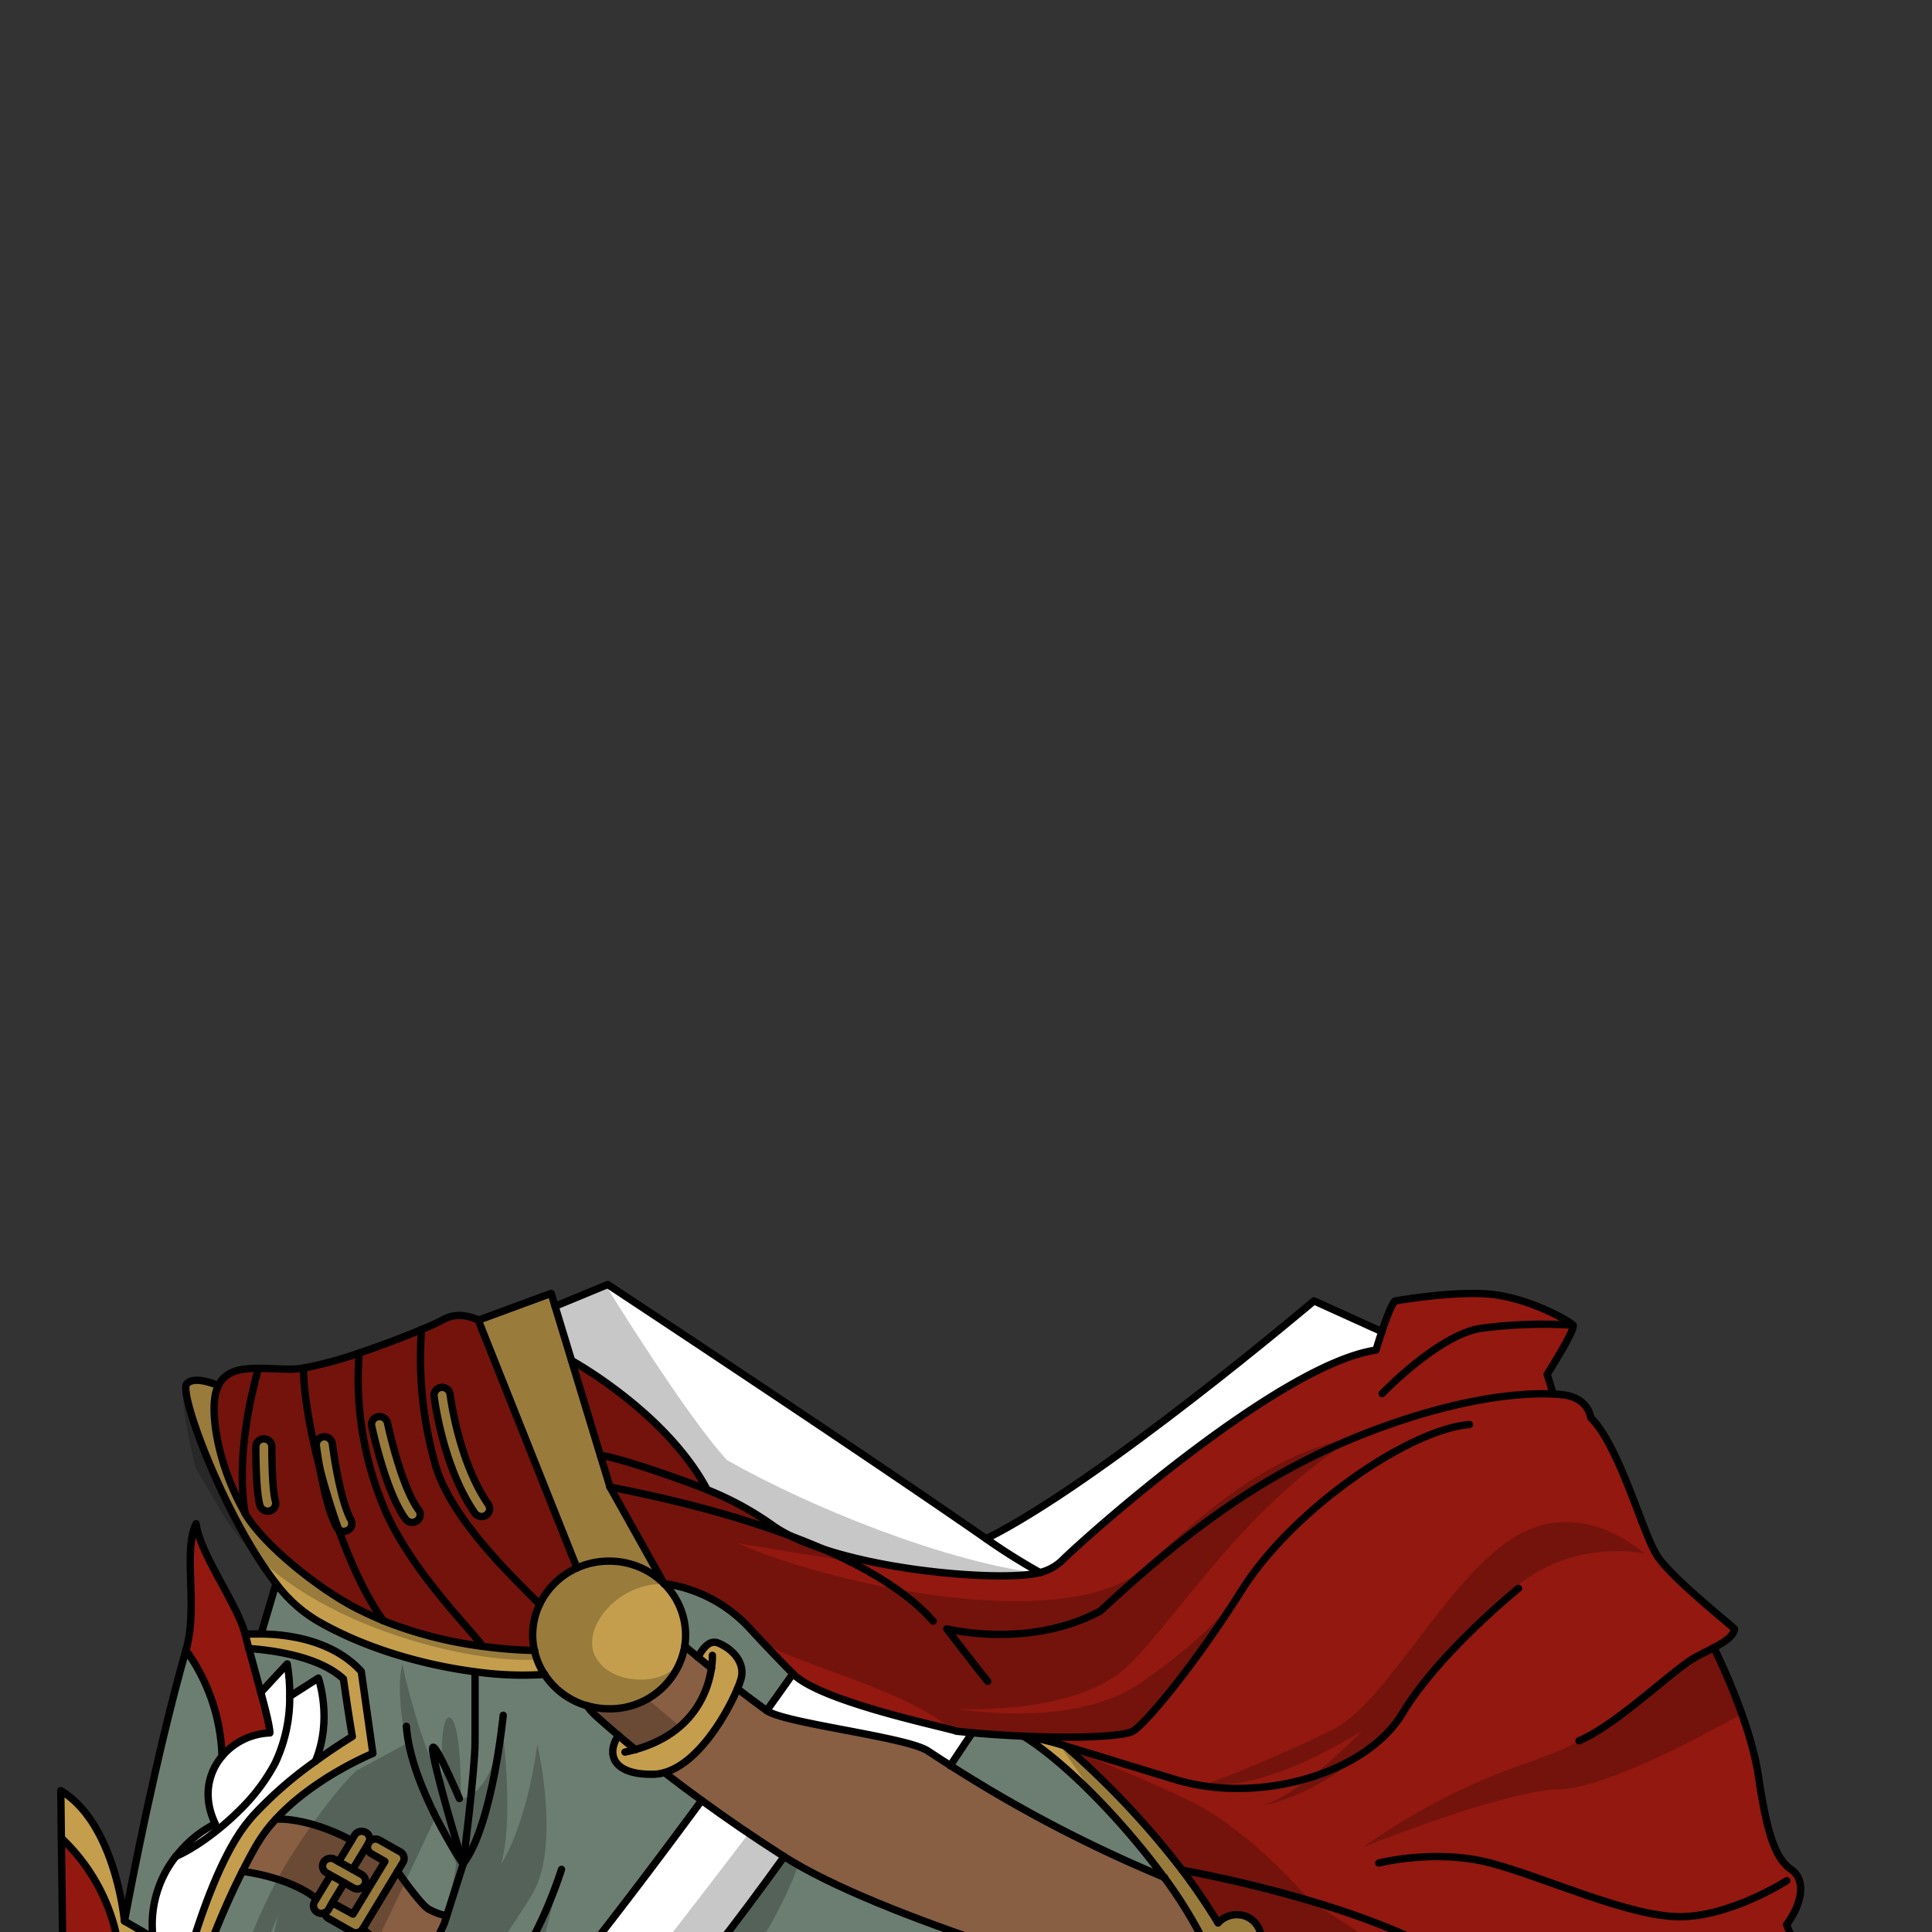<svg xmlns="http://www.w3.org/2000/svg" viewBox="0 0 432 432">
  <rect x="0" y="0" width="432" height="432" fill="#333333" stroke="none"/>
  <defs>
    <style>.GUNDAN_OTTER_OUTFIT_GUNDAN_OTTER_OUTFIT_4_cls-1{isolation:isolate;}.GUNDAN_OTTER_OUTFIT_GUNDAN_OTTER_OUTFIT_4_cls-2{fill:#c49e4d;}.GUNDAN_OTTER_OUTFIT_GUNDAN_OTTER_OUTFIT_4_cls-3{fill:#885f43;}.GUNDAN_OTTER_OUTFIT_GUNDAN_OTTER_OUTFIT_4_cls-4{fill:#fff;}.GUNDAN_OTTER_OUTFIT_GUNDAN_OTTER_OUTFIT_4_cls-5{fill:#931810;}.GUNDAN_OTTER_OUTFIT_GUNDAN_OTTER_OUTFIT_4_cls-6{fill:#6c7e72;}.GUNDAN_OTTER_OUTFIT_GUNDAN_OTTER_OUTFIT_4_cls-7{fill:none;stroke:#000;stroke-linecap:round;stroke-linejoin:round;stroke-width:1.64px;}.GUNDAN_OTTER_OUTFIT_GUNDAN_OTTER_OUTFIT_4_cls-8{opacity:0.22;mix-blend-mode:multiply;}</style>
  </defs>
  <g class="GUNDAN_OTTER_OUTFIT_GUNDAN_OTTER_OUTFIT_4_cls-1">
    <g id="outfit">
      <path class="GUNDAN_OTTER_OUTFIT_GUNDAN_OTTER_OUTFIT_4_cls-2" d="M89.46,414.06l-4.59-2.6a1.83,1.83,0,0,0-2.37.48,1.69,1.69,0,0,0-.72-2.22,1.84,1.84,0,0,0-2.47.62l-.71,1.17-2.87,4.76-.89-.51a1.84,1.84,0,0,0-2.47.62,1.71,1.71,0,0,0,.65,2.39l.89.51-3.19,5.25-.39.66a1.71,1.71,0,0,0,.65,2.38,1.81,1.81,0,0,0,1.6.1,1.72,1.72,0,0,0,.89,1.31l5.19,2.94a1.83,1.83,0,0,0,2.47-.63l7.77-12.85,1.21-2A1.7,1.7,0,0,0,89.46,414.06ZM78.93,428,75.28,426a1.84,1.84,0,0,0-1.1-.22L77,421l2,1.13a1.86,1.86,0,0,0,2.47-.62,1.7,1.7,0,0,0-.65-2.39l-2-1.14,3.41-5.61a1.36,1.36,0,0,1,.14-.33.76.76,0,0,1,.08-.11h0l-.06.14-.18.3a1.69,1.69,0,0,0,.79,2.06l3,1.72Z" />
      <path class="GUNDAN_OTTER_OUTFIT_GUNDAN_OTTER_OUTFIT_4_cls-3" d="M83,414.47a1.69,1.69,0,0,1-.79-2.06L78.84,418l2,1.14a1.7,1.7,0,0,1,.65,2.39,1.86,1.86,0,0,1-2.47.62L77,421l-2.85,4.7a1.84,1.84,0,0,1,1.1.22L78.93,428l7.15-11.83Z" />
      <path class="GUNDAN_OTTER_OUTFIT_GUNDAN_OTTER_OUTFIT_4_cls-3" d="M72.37,416.38a1.84,1.84,0,0,1,2.47-.62l.89.51,2.87-4.76c-10.09-5.36-16.92-4.74-16.92-4.74a32.45,32.45,0,0,0-4.33,5.82c-1.11,2-2.17,3.91-3.15,5.85,0,0,10.39,1.18,16.52,6.09l3.19-5.25-.89-.51A1.71,1.71,0,0,1,72.37,416.38Z" />
      <path class="GUNDAN_OTTER_OUTFIT_GUNDAN_OTTER_OUTFIT_4_cls-3" d="M95.85,426.9c-1.89-1.1-6.95-8.46-6.95-8.46l-7.77,12.85s5.54,5,8.69,6.85a11.29,11.29,0,0,0,5.09,1.79L98.47,432h0l.88-1.94.53-1.68A14.88,14.88,0,0,1,95.85,426.9Z" />
      <path class="GUNDAN_OTTER_OUTFIT_GUNDAN_OTTER_OUTFIT_4_cls-4" d="M71.18,375.22l-6.36,4.07a40.08,40.08,0,0,0-.56-7.26l-5.94,6.42c1.22,4.47,2,7.76,2,9a14.68,14.68,0,0,0-10.7,5.22c-3.18,3.79-4.32,9.28-1.5,15.1a25.29,25.29,0,0,0-8.78,7.28h0a24.57,24.57,0,0,0-5.1,18.2l7.88,4.58c1.34-4.79,6-20.12,12.06-28.79a38.24,38.24,0,0,1,2.5-3.15,88.22,88.22,0,0,1,13.85-12.08C74.46,384.45,71.18,375.22,71.18,375.22Z" />
      <path class="GUNDAN_OTTER_OUTFIT_GUNDAN_OTTER_OUTFIT_4_cls-2" d="M80.78,373.73c-6.4-7-16.32-8.3-22.38-8.37-1.45,0-2.68,0-3.58.08.27,1.08.54,2.14.82,3.17,4.69.32,15.54,1.6,21.15,6.8,1.55,10.71,2,12.87,2,12.87s-3.66,2.19-8.31,5.57a88.22,88.22,0,0,0-13.85,12.08,38.24,38.24,0,0,0-2.5,3.15c-6.1,8.67-10.72,24-12.06,28.79l-7.88-4.58-6.39-3.71v0c-.08-.87-2.23-22-14.24-29.15l.13,10.6a42.58,42.58,0,0,1,11.7,19.22h0c.22.82.43,1.64.61,2.49,3.82,2.09,6.75,3.78,8.92,5.08,4.19,2.51,5.69,3.65,5.69,3.65l4.89,11.48S35,468.77,32.3,488.05h3.29s.46-2.47,1.36-6.16a111.56,111.56,0,0,1,6.11-18.54,37,37,0,0,1,6.58-10.52c-2.41-4.73-4-8.18-5.09-10.53l.6-2.37s.75-2.26,2.11-5.79c1.56-4.05,3.94-9.77,6.94-15.7,1-1.94,2-3.9,3.15-5.85a32.45,32.45,0,0,1,4.33-5.82c8.61-9.39,21.7-14.7,21.7-14.7Z" />
      <path class="GUNDAN_OTTER_OUTFIT_GUNDAN_OTTER_OUTFIT_4_cls-5" d="M58.32,378.45c-.78-2.86-1.72-6.22-2.68-9.84-.28-1-.55-2.09-.82-3.17-1.79-6.93-10.06-17.86-11-24.77-3,6.22.53,18.48-2.26,28.29h0a42.62,42.62,0,0,1,8.06,23.72,14.68,14.68,0,0,1,10.7-5.22C60.37,386.21,59.54,382.92,58.32,378.45Z" />
      <path class="GUNDAN_OTTER_OUTFIT_GUNDAN_OTTER_OUTFIT_4_cls-5" d="M26,432.72c-.18-.85-.39-1.67-.61-2.49A42.58,42.58,0,0,0,13.72,411l.7,55.74h0c2.2,3.64,5.67,6.58,11.1,5.2a60.05,60.05,0,0,1,3.24-10.5c5.15-12,6.63-14.63,6.63-14.63l-.44-9C32.78,436.5,29.85,434.81,26,432.72Z" />
      <path class="GUNDAN_OTTER_OUTFIT_GUNDAN_OTTER_OUTFIT_4_cls-6" d="M70.76,362.35a32.07,32.07,0,0,1-9.05-8.21L58.4,365.36c6.06.07,16,1.38,22.38,8.37l2.6,18.34s-13.09,5.31-21.7,14.7c0,0,6.83-.62,16.92,4.74l.71-1.17a1.84,1.84,0,0,1,2.47-.62,1.69,1.69,0,0,1,.72,2.22,1.83,1.83,0,0,1,2.37-.48l4.59,2.6a1.7,1.7,0,0,1,.65,2.38l-1.21,2s5.06,7.36,6.95,8.46a14.88,14.88,0,0,0,4,1.49l3.68-11.59s2.66-21.08,2.66-27.26v-15l.11-.75C94.87,372.36,81.63,368.67,70.76,362.35Z" />
      <path class="GUNDAN_OTTER_OUTFIT_GUNDAN_OTTER_OUTFIT_4_cls-6" d="M81.13,431.29a1.83,1.83,0,0,1-2.47.63L73.47,429a1.72,1.72,0,0,1-.89-1.31,1.81,1.81,0,0,1-1.6-.1,1.71,1.71,0,0,1-.65-2.38l.39-.66c-6.13-4.91-16.52-6.09-16.52-6.09-3,5.93-5.38,11.65-6.94,15.7,4.92,3.23,17.45,10.92,26.29,11.47a126.79,126.79,0,0,0,18.56,0h0c1.34-2.69,2.32-4.64,2.32-4.64l.47-1a11.29,11.29,0,0,1-5.09-1.79C86.67,436.3,81.13,431.29,81.13,431.29Z" />
      <path class="GUNDAN_OTTER_OUTFIT_GUNDAN_OTTER_OUTFIT_4_cls-6" d="M55.64,368.61c1,3.62,1.9,7,2.68,9.84L64.26,372a40.08,40.08,0,0,1,.56,7.26l6.36-4.07s3.28,9.23-.67,18.63c4.65-3.38,8.31-5.57,8.31-5.57s-.48-2.16-2-12.87C71.18,370.21,60.33,368.93,55.64,368.61Z" />
      <path class="GUNDAN_OTTER_OUTFIT_GUNDAN_OTTER_OUTFIT_4_cls-6" d="M41.58,369c-6.76,23.83-12.3,52.79-13.75,60.59v0l6.39,3.71a24.57,24.57,0,0,1,5.1-18.2h0a25.29,25.29,0,0,1,8.78-7.28c-2.82-5.82-1.68-11.31,1.5-15.1A42.62,42.62,0,0,0,41.58,369Z" />
      <path class="GUNDAN_OTTER_OUTFIT_GUNDAN_OTTER_OUTFIT_4_cls-6" d="M279.54,452.32c-31.78-8.83-82.88-23.59-104.21-37.18-19.61,27.28-47.94,63.05-68,72.91,0,0-7.55,5.65-15.94,10.83H319.8C305,490.51,289.94,469.38,279.54,452.32Z" />
      <path class="GUNDAN_OTTER_OUTFIT_GUNDAN_OTTER_OUTFIT_4_cls-6" d="M91.46,480.7c1.82-1.78,3-2.95,3-2.95,14.75-12,42.5-48.08,62.44-75.18-3-2.19-5.8-4.28-8.29-6.21a9.25,9.25,0,0,1-2.5.39c-9.38.18-10.51-4.8-7.78-8.7-3.12-2.63-4.95-4.31-5.32-4.66a12.14,12.14,0,0,1-1.71-2h0a17,17,0,0,1-9.51-7h0a76.38,76.38,0,0,1-15.41-.58l-.11.75v15c0,6.18-2.66,27.26-2.66,27.26l-3.68,11.59-.53,1.68L98.47,432h0c0,4.16-.54,8.76-2.27,11.79l-.25.42a120.5,120.5,0,0,1-8.38,11.44l-1.82,7.72s2.23,7.72,6.47,12.92C91.71,476.76,91.51,478.61,91.46,480.7Z" />
      <path class="GUNDAN_OTTER_OUTFIT_GUNDAN_OTTER_OUTFIT_4_cls-6" d="M228.83,388.21c-3.62-.16-7.47-.4-11.45-.76-1.31,2-3,4.47-4.91,7.36a307.31,307.31,0,0,0,47.85,25C251,407.08,238,393.86,228.83,388.21Z" />
      <path class="GUNDAN_OTTER_OUTFIT_GUNDAN_OTTER_OUTFIT_4_cls-6" d="M153.11,368.09l3,2.5c.86-1.7,2.43-4,4.42-3.24,3,1.16,6.2,4.2,5.21,8a18.8,18.8,0,0,1-.81,2.24c2,1.54,4.19,3.18,6.54,4.88,2.4-3.34,4.39-6.16,5.86-8.24-3.4-3.46-6.89-7.11-9.77-10.26a31.87,31.87,0,0,0-19.07-9.9,16.19,16.19,0,0,1,4.84,11.51A15.69,15.69,0,0,1,153.11,368.09Z" />
      <path class="GUNDAN_OTTER_OUTFIT_GUNDAN_OTTER_OUTFIT_4_cls-3" d="M268.35,432.51a100.52,100.52,0,0,0-8-12.67h0a307.31,307.31,0,0,1-47.85-25c-1.74-1.11-3.42-2.21-5.07-3.29-4.76-3.15-32.08-6.19-36-9-2.35-1.7-4.54-3.34-6.54-4.88-2.26,5.42-8.55,16.55-16.31,18.75,2.49,1.93,5.26,4,8.29,6.21,5.37,3.91,11.56,8.18,18.45,12.57,21.33,13.59,72.43,28.35,104.21,37.18C274.57,444.18,270.66,437,268.35,432.51Z" />
      <path class="GUNDAN_OTTER_OUTFIT_GUNDAN_OTTER_OUTFIT_4_cls-3" d="M159.08,373c-1.1-.88-2.09-1.71-3-2.45l-3-2.5a16.93,16.93,0,0,1-16.91,14,17.41,17.41,0,0,1-4.92-.7,12.14,12.14,0,0,0,1.71,2c.37.35,2.2,2,5.32,4.66,1.1.94,2.37,2,3.79,3.15C155.25,387.51,158.36,377.9,159.08,373Z" />
      <path class="GUNDAN_OTTER_OUTFIT_GUNDAN_OTTER_OUTFIT_4_cls-4" d="M94.44,477.75s-1.16,1.17-3,2.95c-2.7,2.65-6.82,6.64-10.69,10.14a61.15,61.15,0,0,1-8.65,6.93l-1.32,1.11H91.4c8.39-5.18,15.94-10.83,15.94-10.83,20-9.86,48.38-45.63,68-72.91-6.89-4.39-13.08-8.66-18.45-12.57C136.94,429.67,109.19,465.77,94.44,477.75Z" />
      <path class="GUNDAN_OTTER_OUTFIT_GUNDAN_OTTER_OUTFIT_4_cls-4" d="M177.3,374.25c-1.47,2.08-3.46,4.9-5.86,8.24,3.88,2.84,31.2,5.88,36,9,1.65,1.08,3.33,2.18,5.07,3.29,1.95-2.89,3.6-5.37,4.91-7.36-1.18-.11-2.37-.22-3.57-.35C212.64,386.44,183.64,380.68,177.3,374.25Z" />
      <path class="GUNDAN_OTTER_OUTFIT_GUNDAN_OTTER_OUTFIT_4_cls-4" d="M293.81,290.88s-47.93,40.61-73.3,53.19c-30.11-20.9-84.63-56.85-84.63-56.85l-11.77,4.87,3.68,12.11c5.51,3.14,22.41,13.93,30.35,28.93a69.52,69.52,0,0,1,14.6,7.95c14,10,51.59,12.86,59.82,10.56a10.82,10.82,0,0,0,4.79-2.57c5.89-5.85,48.89-44,70.33-47.17.48-1.6.91-3,1.31-4.14Z" />
      <path class="GUNDAN_OTTER_OUTFIT_GUNDAN_OTTER_OUTFIT_4_cls-5" d="M423.26,472.54c-.95-1.44-2.78-4.37-5-8.08-6.54-10.79-16.63-28.14-18.71-34.18,3.35-4.54,4.48-9.95,1-12.33s-5.39-7.89-7.29-20.69-10-28.85-10-28.85c2.72-1.46,4.34-2.59,4.64-4.17-.84-1-14.08-11.37-17.34-16.45s-8.4-24.55-14.81-30.8c-.94-4.93-6.3-5.13-6.3-5.13a18.94,18.94,0,0,0-2.09-.18l-1.37-4.39s6.5-10.17,5.77-11-8.52-5.38-16.82-6.7-23,1.32-23,1.32-.89.78-2.9,6.83c-.4,1.18-.83,2.54-1.31,4.14-21.44,3.15-64.44,41.32-70.33,47.17a10.82,10.82,0,0,1-4.79,2.57c-8.23,2.3-45.78-.59-59.82-10.56a69.52,69.52,0,0,0-14.6-7.95c-7.94-15-24.84-25.79-30.35-28.93l6.45,21.23,2.15,7.07h0l12.07,21.57h0a31.87,31.87,0,0,1,19.07,9.9c2.88,3.15,6.37,6.8,9.77,10.26,6.34,6.43,35.34,12.19,36.51,12.85,1.2.13,2.39.24,3.57.35,4,.36,7.83.6,11.45.76a54.39,54.39,0,0,1,9.38,2.21,189.5,189.5,0,0,1,26.14,27.76,139,139,0,0,1,8,11.77,5.64,5.64,0,0,1,4.17-1.82,5.38,5.38,0,0,1,.63,10.73,5.85,5.85,0,0,1,.28.56,107,107,0,0,0,8.11,14.22h0c1.54,2.33,3.19,4.66,4.93,7a5.58,5.58,0,0,1,5-3,5.38,5.38,0,0,1,1.21,10.65,159.8,159.8,0,0,0,17.83,17.77,5.6,5.6,0,0,1,5-3,5.48,5.48,0,0,1,5.57,5.38,5.26,5.26,0,0,1-2,4.14c6.36,4.38,12.43,7.39,17.61,8.42,18.07,3.57,39,1,41.41.72l.22,0a104.83,104.83,0,0,0,12.31-3.65c17.66-6.5,35.87-11.1,35.87-11.1S427,478.16,423.26,472.54Z" />
      <path class="GUNDAN_OTTER_OUTFIT_GUNDAN_OTTER_OUTFIT_4_cls-2" d="M60.79,323.49A1.77,1.77,0,0,0,59,321.74h0a1.78,1.78,0,0,0-1.8,1.73c0,1,0,10,.93,13.16a1.8,1.8,0,0,0,1.73,1.27,2.14,2.14,0,0,0,.49-.07,1.75,1.75,0,0,0,1.24-2.17C60.89,333.36,60.78,326.1,60.79,323.49Z" />
      <path class="GUNDAN_OTTER_OUTFIT_GUNDAN_OTTER_OUTFIT_4_cls-2" d="M74.31,322.79a1.81,1.81,0,0,0-2-1.52,1.77,1.77,0,0,0-1.58,1.94c.06.52,1.62,12.83,4.54,18.27a1.83,1.83,0,0,0,2.43.74,1.71,1.71,0,0,0,.77-2.35C75.84,335,74.32,322.92,74.31,322.79Z" />
      <path class="GUNDAN_OTTER_OUTFIT_GUNDAN_OTTER_OUTFIT_4_cls-2" d="M86.64,318.15a1.81,1.81,0,0,0-2.13-1.36,1.75,1.75,0,0,0-1.41,2c.13.6,3.14,14.82,7.58,20.88a1.82,1.82,0,0,0,2.52.42,1.7,1.7,0,0,0,.42-2.43C89.62,332.26,86.67,318.29,86.64,318.15Z" />
      <path class="GUNDAN_OTTER_OUTFIT_GUNDAN_OTTER_OUTFIT_4_cls-2" d="M109.19,336.4c-6.71-9.69-8.52-24.49-8.54-24.63a1.78,1.78,0,0,0-2-1.53,1.76,1.76,0,0,0-1.59,1.92c.08.63,1.93,15.78,9.12,26.18a1.83,1.83,0,0,0,1.5.76,1.85,1.85,0,0,0,1-.29A1.71,1.71,0,0,0,109.19,336.4Z" />
      <path class="GUNDAN_OTTER_OUTFIT_GUNDAN_OTTER_OUTFIT_4_cls-5" d="M107,295.2s-4.1-2.26-7.82-.17a50.61,50.61,0,0,1-4.88,2.24c-3.7,1.56-8.88,3.55-13.94,5.25a87.08,87.08,0,0,1-12.45,3.37,17.87,17.87,0,0,1-2.49.25c-2.55.05-5.17-.17-7.58-.17-4,0-7.42.55-9,3.83a8.72,8.72,0,0,0-.78,2.58c-.79,4.95.88,15.76,6.77,26h0c4,7,16.48,16.95,25,21.31,2,1,4,1.92,5.94,2.72h0A92.33,92.33,0,0,0,108,368.14a102.92,102.92,0,0,0,11.54.91,15.08,15.08,0,0,1-.39-3.45,16,16,0,0,1,1.54-6.86A17,17,0,0,1,129,350.6ZM60.33,337.83a2.14,2.14,0,0,1-.49.07,1.8,1.8,0,0,1-1.73-1.27c-1-3.2-.93-12.15-.93-13.16a1.78,1.78,0,0,1,1.8-1.73h0a1.77,1.77,0,0,1,1.79,1.75c0,2.61.1,9.87.78,12.17A1.75,1.75,0,0,1,60.33,337.83Zm12-16.56a1.81,1.81,0,0,1,2,1.52c0,.13,1.53,12.2,4.15,17.08a1.71,1.71,0,0,1-.77,2.35,1.83,1.83,0,0,1-2.43-.74c-2.92-5.44-4.48-17.75-4.54-18.27A1.77,1.77,0,0,1,72.3,321.27Zm26.35-11a1.78,1.78,0,0,1,2,1.53c0,.14,1.83,14.94,8.54,24.63a1.71,1.71,0,0,1-.5,2.41,1.85,1.85,0,0,1-1,.29,1.83,1.83,0,0,1-1.5-.76c-7.19-10.4-9-25.55-9.12-26.18A1.76,1.76,0,0,1,98.65,310.24Zm-14.14,6.55a1.81,1.81,0,0,1,2.13,1.36c0,.14,3,14.11,7,19.56a1.7,1.7,0,0,1-.42,2.43,1.82,1.82,0,0,1-2.52-.42c-4.44-6.06-7.45-20.28-7.58-20.88A1.75,1.75,0,0,1,84.51,316.79Z" />
      <path class="GUNDAN_OTTER_OUTFIT_GUNDAN_OTTER_OUTFIT_4_cls-2" d="M340.67,501c-5.18-1-11.25-4-17.61-8.42a5.26,5.26,0,0,0,2-4.14,5.48,5.48,0,0,0-5.57-5.38,5.6,5.6,0,0,0-5,3,159.8,159.8,0,0,1-17.83-17.77,5.38,5.38,0,0,0-1.21-10.65,5.58,5.58,0,0,0-5,3c-1.74-2.31-3.39-4.64-4.93-7h0a107,107,0,0,1-8.11-14.22,5.85,5.85,0,0,0-.28-.56,5.38,5.38,0,0,0-.63-10.73,5.64,5.64,0,0,0-4.17,1.82,139,139,0,0,0-8-11.77,189.5,189.5,0,0,0-26.14-27.76,54.39,54.39,0,0,0-9.38-2.21c9.18,5.65,22.17,18.87,31.49,31.63h0a100.52,100.52,0,0,1,8,12.67c2.31,4.46,6.22,11.67,11.19,19.81,10.4,17.06,25.48,38.19,40.26,46.56a28.86,28.86,0,0,0,7.62,3.12c18.75,4.45,38.49,3.5,54.66-.24C379.71,502.06,358.74,504.61,340.67,501Z" />
      <path class="GUNDAN_OTTER_OUTFIT_GUNDAN_OTTER_OUTFIT_4_cls-2" d="M160.5,367.35c-2-.77-3.56,1.54-4.42,3.24.91.74,1.9,1.57,3,2.45-.72,4.86-3.83,14.47-17,18.16-1.42-1.15-2.69-2.21-3.79-3.15-2.73,3.9-1.6,8.88,7.78,8.7a9.25,9.25,0,0,0,2.5-.39c7.76-2.2,14-13.33,16.31-18.75a18.8,18.8,0,0,0,.81-2.24C166.7,371.55,163.54,368.51,160.5,367.35Z" />
      <path class="GUNDAN_OTTER_OUTFIT_GUNDAN_OTTER_OUTFIT_4_cls-2" d="M153.11,368.09a15.69,15.69,0,0,0,.19-2.49,16.19,16.19,0,0,0-4.84-11.51h0l-12.07-21.57h0l-2.15-7.07-6.45-21.23-3.68-12.11-.87-2.89-16.29,6L129,350.6a17,17,0,0,0-8.36,8.14,16,16,0,0,0-1.54,6.86,15.08,15.08,0,0,0,.39,3.45,102.92,102.92,0,0,1-11.54-.91,92.33,92.33,0,0,1-22.27-5.74h0c-2-.8-4-1.71-5.94-2.72-8.47-4.36-21-14.35-25-21.31h0c-5.89-10.2-7.56-21-6.77-26a8.72,8.72,0,0,1,.78-2.58c-2.25-.92-5.58-1.89-7-.38-1.89,2,8.4,29.86,20,44.72a32.07,32.07,0,0,0,9.05,8.21c10.87,6.32,24.11,10,35.57,11.48a76.38,76.38,0,0,0,15.41.58h0a17,17,0,0,0,9.51,7h0a17.41,17.41,0,0,0,4.92.7A16.93,16.93,0,0,0,153.11,368.09Z" />
      <path class="GUNDAN_OTTER_OUTFIT_GUNDAN_OTTER_OUTFIT_4_cls-7" d="M121.74,374.41a16.09,16.09,0,0,1-2.24-5.36,15.08,15.08,0,0,1-.39-3.45,16,16,0,0,1,1.54-6.86A17,17,0,0,1,129,350.6a17.55,17.55,0,0,1,7.19-1.53,17.34,17.34,0,0,1,12.26,5" />
      <path class="GUNDAN_OTTER_OUTFIT_GUNDAN_OTTER_OUTFIT_4_cls-7" d="M131.27,381.42a17,17,0,0,1-9.51-7" />
      <path class="GUNDAN_OTTER_OUTFIT_GUNDAN_OTTER_OUTFIT_4_cls-7" d="M148.46,354.09a16.19,16.19,0,0,1,4.84,11.51,15.69,15.69,0,0,1-.19,2.49,16.93,16.93,0,0,1-16.91,14,17.41,17.41,0,0,1-4.92-.7" />
      <polyline class="GUNDAN_OTTER_OUTFIT_GUNDAN_OTTER_OUTFIT_4_cls-7" points="136.4 332.51 148.46 354.08 148.46 354.09" />
      <polyline class="GUNDAN_OTTER_OUTFIT_GUNDAN_OTTER_OUTFIT_4_cls-7" points="129.01 350.6 106.95 295.2 123.24 289.2 124.11 292.09 127.8 304.2 134.24 325.43 136.4 332.5" />
      <path class="GUNDAN_OTTER_OUTFIT_GUNDAN_OTTER_OUTFIT_4_cls-7" d="M85.69,362.4A92.33,92.33,0,0,0,108,368.14a102.92,102.92,0,0,0,11.54.91" />
      <path class="GUNDAN_OTTER_OUTFIT_GUNDAN_OTTER_OUTFIT_4_cls-7" d="M54.78,338.36c4,7,16.48,16.95,25,21.31,2,1,4,1.92,5.94,2.72" />
      <path class="GUNDAN_OTTER_OUTFIT_GUNDAN_OTTER_OUTFIT_4_cls-7" d="M107,295.2s-4.1-2.26-7.82-.17a50.61,50.61,0,0,1-4.88,2.24c-3.7,1.56-8.88,3.55-13.94,5.25a87.08,87.08,0,0,1-12.45,3.37,17.87,17.87,0,0,1-2.49.25c-2.55.05-5.17-.17-7.58-.17-4,0-7.42.55-9,3.83a8.72,8.72,0,0,0-.78,2.58c-.79,4.95.88,15.76,6.77,26" />
      <path class="GUNDAN_OTTER_OUTFIT_GUNDAN_OTTER_OUTFIT_4_cls-7" d="M48.77,309.8c-2.25-.92-5.58-1.89-7-.38-1.89,2,8.4,29.86,20,44.72a32.07,32.07,0,0,0,9.05,8.21c10.87,6.32,24.11,10,35.57,11.48a76.38,76.38,0,0,0,15.41.58h0" />
      <path class="GUNDAN_OTTER_OUTFIT_GUNDAN_OTTER_OUTFIT_4_cls-7" d="M124.11,292.09l11.77-4.87s54.52,35.95,84.63,56.85a137.18,137.18,0,0,0,12.05,7.57" />
      <path class="GUNDAN_OTTER_OUTFIT_GUNDAN_OTTER_OUTFIT_4_cls-7" d="M127.79,304.2c5.51,3.14,22.41,13.93,30.35,28.93" />
      <path class="GUNDAN_OTTER_OUTFIT_GUNDAN_OTTER_OUTFIT_4_cls-7" d="M347.31,311.68l-1.37-4.39s6.5-10.17,5.77-11-8.52-5.38-16.82-6.7-23,1.32-23,1.32-.89.78-2.9,6.83c-.4,1.18-.83,2.54-1.31,4.14-21.44,3.15-64.44,41.32-70.33,47.17a10.82,10.82,0,0,1-4.79,2.57c-8.23,2.3-45.78-.59-59.82-10.56a69.52,69.52,0,0,0-14.6-7.95c-7.63-3.05-20.55-7.36-23.9-7.7" />
      <path class="GUNDAN_OTTER_OUTFIT_GUNDAN_OTTER_OUTFIT_4_cls-7" d="M220.51,344.07c25.37-12.58,73.3-53.19,73.3-53.19L309,297.76" />
      <path class="GUNDAN_OTTER_OUTFIT_GUNDAN_OTTER_OUTFIT_4_cls-7" d="M148.46,354.09a31.87,31.87,0,0,1,19.07,9.9c2.88,3.15,6.37,6.8,9.77,10.26,6.34,6.43,35.34,12.19,36.51,12.85,1.2.13,2.39.24,3.57.35,4,.36,7.83.6,11.45.76,12.74.57,22.58,0,24.49-1.11,2.63-1.52,13.21-13.92,24.42-31.66s36.95-35.69,50.82-36.92" />
      <path class="GUNDAN_OTTER_OUTFIT_GUNDAN_OTTER_OUTFIT_4_cls-7" d="M136.39,332.5h0c6.63,1.37,54.8,10.13,72.27,30" />
      <path class="GUNDAN_OTTER_OUTFIT_GUNDAN_OTTER_OUTFIT_4_cls-7" d="M353.07,389.24c8.82-3.77,21.22-16.16,26.26-18.8,1.47-.77,2.77-1.43,3.88-2,2.71-1.46,4.34-2.59,4.64-4.17-.84-1-14.08-11.37-17.34-16.45s-8.4-24.55-14.81-30.8c-.94-4.93-6.3-5.13-6.3-5.13a18.94,18.94,0,0,0-2.09-.18c-4.66-.24-16.94,0-35.95,6.58-24.7,8.53-43.11,21.3-65.29,41.92-16,8.63-34.37,4-34.37,4s6.91,9,9.15,11.74" />
      <path class="GUNDAN_OTTER_OUTFIT_GUNDAN_OTTER_OUTFIT_4_cls-7" d="M399.52,420.52s-12.48,8.06-23.9,8.06-30-8.73-42.32-12-25,0-25,0" />
      <path class="GUNDAN_OTTER_OUTFIT_GUNDAN_OTTER_OUTFIT_4_cls-7" d="M260.32,419.84c-9.32-12.76-22.31-26-31.49-31.63a54.39,54.39,0,0,1,9.38,2.21c6,1.75,14.3,4.4,24.82,7.55,18.5,5.56,42.45-1.35,50.58-14.89s25.92-27.91,25.92-27.91" />
      <path class="GUNDAN_OTTER_OUTFIT_GUNDAN_OTTER_OUTFIT_4_cls-7" d="M382.08,501.76c-16.17,3.74-35.91,4.69-54.66.24a28.86,28.86,0,0,1-7.62-3.12c-14.78-8.37-29.86-29.5-40.26-46.56-5-8.14-8.88-15.35-11.19-19.81a100.52,100.52,0,0,0-8-12.67" />
      <path class="GUNDAN_OTTER_OUTFIT_GUNDAN_OTTER_OUTFIT_4_cls-7" d="M383.21,368.41s8.1,16,10,28.85S397,415.58,400.49,418s2.38,7.79-1,12.33c2.08,6,12.17,23.39,18.71,34.18,2.25,3.71,4.08,6.64,5,8.08,3.72,5.62,7.22,14.43,7.22,14.43s-18.21,4.6-35.87,11.1a104.83,104.83,0,0,1-12.31,3.65" />
      <path class="GUNDAN_OTTER_OUTFIT_GUNDAN_OTTER_OUTFIT_4_cls-7" d="M153.11,368.09l3,2.5c.91.74,1.9,1.57,3,2.45" />
      <path class="GUNDAN_OTTER_OUTFIT_GUNDAN_OTTER_OUTFIT_4_cls-7" d="M131.27,381.42h0a12.14,12.14,0,0,0,1.71,2c.37.35,2.2,2,5.32,4.66,1.1.94,2.37,2,3.79,3.15" />
      <path class="GUNDAN_OTTER_OUTFIT_GUNDAN_OTTER_OUTFIT_4_cls-7" d="M164.9,377.61c2,1.54,4.19,3.18,6.54,4.88,3.88,2.84,31.2,5.88,36,9,1.65,1.08,3.33,2.18,5.07,3.29a307.31,307.31,0,0,0,47.85,25h0" />
      <path class="GUNDAN_OTTER_OUTFIT_GUNDAN_OTTER_OUTFIT_4_cls-7" d="M148.59,396.36c2.49,1.93,5.26,4,8.29,6.21,5.37,3.91,11.56,8.18,18.45,12.57,21.33,13.59,72.43,28.35,104.21,37.18" />
      <path class="GUNDAN_OTTER_OUTFIT_GUNDAN_OTTER_OUTFIT_4_cls-7" d="M159.29,370.14a16.93,16.93,0,0,1-.21,2.9c-.72,4.86-3.83,14.47-17,18.16-.75.21-1.52.4-2.33.57" />
      <path class="GUNDAN_OTTER_OUTFIT_GUNDAN_OTTER_OUTFIT_4_cls-7" d="M156.08,370.59c.86-1.7,2.43-4,4.42-3.24,3,1.16,6.2,4.2,5.21,8a18.8,18.8,0,0,1-.81,2.24c-2.26,5.42-8.55,16.55-16.31,18.75a9.25,9.25,0,0,1-2.5.39c-9.38.18-10.51-4.8-7.78-8.7" />
      <path class="GUNDAN_OTTER_OUTFIT_GUNDAN_OTTER_OUTFIT_4_cls-7" d="M177.3,374.25c-1.47,2.08-3.46,4.9-5.86,8.24" />
      <path class="GUNDAN_OTTER_OUTFIT_GUNDAN_OTTER_OUTFIT_4_cls-7" d="M70.8,498.88l1.32-1.11a61.15,61.15,0,0,0,8.65-6.93c3.87-3.5,8-7.49,10.69-10.14,1.82-1.78,3-2.95,3-2.95,14.75-12,42.5-48.08,62.44-75.18" />
      <path class="GUNDAN_OTTER_OUTFIT_GUNDAN_OTTER_OUTFIT_4_cls-7" d="M91.4,498.88c8.39-5.18,15.94-10.83,15.94-10.83,20-9.86,48.38-45.63,68-72.91" />
      <path class="GUNDAN_OTTER_OUTFIT_GUNDAN_OTTER_OUTFIT_4_cls-7" d="M217.38,387.45c-1.31,2-3,4.47-4.91,7.36" />
      <path class="GUNDAN_OTTER_OUTFIT_GUNDAN_OTTER_OUTFIT_4_cls-7" d="M94.25,297.27a87.09,87.09,0,0,0,3.21,30.62c3.83,12.82,19.68,27.06,23.19,30.85" />
      <path class="GUNDAN_OTTER_OUTFIT_GUNDAN_OTTER_OUTFIT_4_cls-7" d="M80.31,302.52a74.55,74.55,0,0,0,6.07,35.79c6.11,13.46,18.43,25.52,21.58,29.83" />
      <path class="GUNDAN_OTTER_OUTFIT_GUNDAN_OTTER_OUTFIT_4_cls-7" d="M85.69,362.4h0c-10.6-14.86-18-45.26-17.81-56.5" />
      <path class="GUNDAN_OTTER_OUTFIT_GUNDAN_OTTER_OUTFIT_4_cls-7" d="M57.79,306c-1.92,6.78-4.92,20.11-3,32.37h0" />
      <path class="GUNDAN_OTTER_OUTFIT_GUNDAN_OTTER_OUTFIT_4_cls-7" d="M98.47,432l-3.56,7.91-.47,1s-1,1.95-2.32,4.64" />
      <path class="GUNDAN_OTTER_OUTFIT_GUNDAN_OTTER_OUTFIT_4_cls-7" d="M102.72,402.17s-7.44-17.48-5.75-9.34,6.59,24,6.59,24l-3.68,11.59-.53,1.68L98.47,432" />
      <line class="GUNDAN_OTTER_OUTFIT_GUNDAN_OTTER_OUTFIT_4_cls-7" x1="58.39" y1="365.36" x2="61.71" y2="354.14" />
      <path class="GUNDAN_OTTER_OUTFIT_GUNDAN_OTTER_OUTFIT_4_cls-7" d="M39.32,415.09a24.57,24.57,0,0,0-5.1,18.2" />
      <path class="GUNDAN_OTTER_OUTFIT_GUNDAN_OTTER_OUTFIT_4_cls-7" d="M41.58,369c2.79-9.81-.73-22.07,2.26-28.29.92,6.91,9.19,17.84,11,24.77.27,1.08.54,2.14.82,3.17,1,3.62,1.9,7,2.68,9.84,1.22,4.47,2,7.76,2,9a14.68,14.68,0,0,0-10.7,5.22c-3.18,3.79-4.32,9.28-1.5,15.1a25.29,25.29,0,0,0-8.78,7.28" />
      <path class="GUNDAN_OTTER_OUTFIT_GUNDAN_OTTER_OUTFIT_4_cls-7" d="M27.83,429.56c1.45-7.8,7-36.76,13.75-60.59" />
      <path class="GUNDAN_OTTER_OUTFIT_GUNDAN_OTTER_OUTFIT_4_cls-7" d="M44.55,442.3l.6-2.37s.75-2.26,2.11-5.79c1.56-4.05,3.94-9.77,6.94-15.7,1-1.94,2-3.9,3.15-5.85a32.45,32.45,0,0,1,4.33-5.82c8.61-9.39,21.7-14.7,21.7-14.7l-2.6-18.34c-6.4-7-16.32-8.3-22.39-8.37-1.44,0-2.67,0-3.57.08" />
      <path class="GUNDAN_OTTER_OUTFIT_GUNDAN_OTTER_OUTFIT_4_cls-7" d="M55.64,368.61c4.69.32,15.54,1.6,21.15,6.8,1.55,10.71,2,12.87,2,12.87s-3.66,2.19-8.31,5.57a88.22,88.22,0,0,0-13.85,12.08,38.24,38.24,0,0,0-2.5,3.15c-6.1,8.67-10.72,24-12.06,28.79" />
      <path class="GUNDAN_OTTER_OUTFIT_GUNDAN_OTTER_OUTFIT_4_cls-7" d="M39.32,415.09h0c3.46-1.44,9.3-5.34,14.43-10.49a42.62,42.62,0,0,0,7.79-10.4,34.2,34.2,0,0,0,3.24-14.89,40.08,40.08,0,0,0-.56-7.26l-5.94,6.42" />
      <path class="GUNDAN_OTTER_OUTFIT_GUNDAN_OTTER_OUTFIT_4_cls-7" d="M64.82,379.29l6.36-4.07s3.28,9.23-.67,18.63" />
      <path class="GUNDAN_OTTER_OUTFIT_GUNDAN_OTTER_OUTFIT_4_cls-7" d="M49.64,392.69A42.62,42.62,0,0,0,41.58,369h0" />
      <path class="GUNDAN_OTTER_OUTFIT_GUNDAN_OTTER_OUTFIT_4_cls-7" d="M14.42,466.75,13.72,411l-.13-10.6c12,7.16,14.16,28.28,14.24,29.15v0l6.39,3.71,7.88,4.58.74.43s.46,1.23,1.71,4c1.06,2.35,2.68,5.8,5.09,10.53a37,37,0,0,0-6.58,10.52A111.56,111.56,0,0,0,37,481.89c-.9,3.69-1.36,6.16-1.36,6.16H32.3" />
      <path class="GUNDAN_OTTER_OUTFIT_GUNDAN_OTTER_OUTFIT_4_cls-7" d="M31.61,498.88l.1-4.4a58.84,58.84,0,0,1,.59-6.43c2.68-19.28,13.23-35.12,13.23-35.12l-4.89-11.48s-1.5-1.14-5.69-3.65c-2.17-1.3-5.1-3-8.92-5.08-.18-.85-.39-1.67-.61-2.49A42.58,42.58,0,0,0,13.72,411" />
      <path class="GUNDAN_OTTER_OUTFIT_GUNDAN_OTTER_OUTFIT_4_cls-7" d="M309.05,311.62s12.49-13.07,22-14.59a105.31,105.31,0,0,1,20.7-.72" />
      <path class="GUNDAN_OTTER_OUTFIT_GUNDAN_OTTER_OUTFIT_4_cls-7" d="M238.21,390.42a189.5,189.5,0,0,1,26.14,27.76,139,139,0,0,1,8,11.77" />
      <path class="GUNDAN_OTTER_OUTFIT_GUNDAN_OTTER_OUTFIT_4_cls-7" d="M277.18,438.86a5.38,5.38,0,0,0-.63-10.73,5.64,5.64,0,0,0-4.17,1.82" />
      <path class="GUNDAN_OTTER_OUTFIT_GUNDAN_OTTER_OUTFIT_4_cls-7" d="M264.35,418.18s29.92,5.19,51.65,15.32,53,13,68.24,0c-10.79,14.18-19.9,18.52-19.9,18.52" />
      <path class="GUNDAN_OTTER_OUTFIT_GUNDAN_OTTER_OUTFIT_4_cls-7" d="M82.49,412h0a.76.76,0,0,0-.08.11,1.36,1.36,0,0,0-.14.33,1.69,1.69,0,0,0,.79,2.06l3,1.72L78.93,428,75.28,426a1.86,1.86,0,0,0-1.1-.22" />
      <path class="GUNDAN_OTTER_OUTFIT_GUNDAN_OTTER_OUTFIT_4_cls-7" d="M72.58,427.67a1.72,1.72,0,0,0,.89,1.31l5.19,2.94a1.83,1.83,0,0,0,2.47-.63l7.77-12.85,1.21-2a1.7,1.7,0,0,0-.65-2.38l-4.59-2.6a1.83,1.83,0,0,0-2.37.48" />
      <path class="GUNDAN_OTTER_OUTFIT_GUNDAN_OTTER_OUTFIT_4_cls-7" d="M77,421l-2.85,4.7L73.44,427a1.64,1.64,0,0,1-.85.71h0a1.81,1.81,0,0,1-1.6-.1,1.71,1.71,0,0,1-.65-2.38l.39-.66,3.19-5.25" />
      <path class="GUNDAN_OTTER_OUTFIT_GUNDAN_OTTER_OUTFIT_4_cls-7" d="M75.73,416.27l2.87-4.76.71-1.17a1.84,1.84,0,0,1,2.47-.62,1.69,1.69,0,0,1,.72,2.22s0,0,0,0l-.06.14-.18.3L78.84,418" />
      <path class="GUNDAN_OTTER_OUTFIT_GUNDAN_OTTER_OUTFIT_4_cls-7" d="M73.91,419.28l-.89-.51a1.71,1.71,0,0,1-.65-2.39,1.84,1.84,0,0,1,2.47-.62l.89.51L78.84,418l2,1.14a1.7,1.7,0,0,1,.65,2.39,1.86,1.86,0,0,1-2.47.62L77,421Z" />
      <path class="GUNDAN_OTTER_OUTFIT_GUNDAN_OTTER_OUTFIT_4_cls-7" d="M61.68,406.77s6.83-.62,16.92,4.74" />
      <path class="GUNDAN_OTTER_OUTFIT_GUNDAN_OTTER_OUTFIT_4_cls-7" d="M54.2,418.44s10.39,1.18,16.52,6.09" />
      <path class="GUNDAN_OTTER_OUTFIT_GUNDAN_OTTER_OUTFIT_4_cls-7" d="M81.13,431.29s5.54,5,8.69,6.85a11.29,11.29,0,0,0,5.09,1.79h0" />
      <path class="GUNDAN_OTTER_OUTFIT_GUNDAN_OTTER_OUTFIT_4_cls-7" d="M88.9,418.44s5.06,7.36,6.95,8.45a14.71,14.71,0,0,0,4,1.5" />
      <path class="GUNDAN_OTTER_OUTFIT_GUNDAN_OTTER_OUTFIT_4_cls-7" d="M90.86,386c1,13.62,12.7,30.82,12.7,30.82s2.66-21.08,2.66-27.26v-15" />
      <path class="GUNDAN_OTTER_OUTFIT_GUNDAN_OTTER_OUTFIT_4_cls-7" d="M98.47,432h0c0,4.16-.54,8.76-2.27,11.79l-.25.42a120.5,120.5,0,0,1-8.38,11.44l-1.82,7.72s2.23,7.72,6.47,12.92c-.51.45-.71,2.3-.76,4.39" />
      <path class="GUNDAN_OTTER_OUTFIT_GUNDAN_OTTER_OUTFIT_4_cls-7" d="M112.52,383.54s-2.38,24.66-9,33.26" />
      <path class="GUNDAN_OTTER_OUTFIT_GUNDAN_OTTER_OUTFIT_4_cls-7" d="M87.57,455.67s17.8-6,25.24-13.34S125.56,418,125.56,418" />
      <path class="GUNDAN_OTTER_OUTFIT_GUNDAN_OTTER_OUTFIT_4_cls-7" d="M109.19,336.4c-6.71-9.69-8.52-24.49-8.54-24.63a1.78,1.78,0,0,0-2-1.53,1.76,1.76,0,0,0-1.59,1.92c.08.63,1.93,15.78,9.12,26.18a1.83,1.83,0,0,0,1.5.76,1.85,1.85,0,0,0,1-.29A1.71,1.71,0,0,0,109.19,336.4Z" />
      <path class="GUNDAN_OTTER_OUTFIT_GUNDAN_OTTER_OUTFIT_4_cls-7" d="M86.64,318.15a1.81,1.81,0,0,0-2.13-1.36,1.75,1.75,0,0,0-1.41,2c.13.6,3.14,14.82,7.58,20.88a1.82,1.82,0,0,0,2.52.42,1.7,1.7,0,0,0,.42-2.43C89.62,332.26,86.67,318.29,86.64,318.15Z" />
      <path class="GUNDAN_OTTER_OUTFIT_GUNDAN_OTTER_OUTFIT_4_cls-7" d="M74.31,322.79a1.81,1.81,0,0,0-2-1.52,1.77,1.77,0,0,0-1.58,1.94c.06.52,1.62,12.83,4.54,18.27a1.83,1.83,0,0,0,2.43.74,1.71,1.71,0,0,0,.77-2.35C75.84,335,74.32,322.92,74.31,322.79Z" />
      <path class="GUNDAN_OTTER_OUTFIT_GUNDAN_OTTER_OUTFIT_4_cls-7" d="M60.79,323.49A1.77,1.77,0,0,0,59,321.74h0a1.78,1.78,0,0,0-1.8,1.73c0,1,0,10,.93,13.16a1.8,1.8,0,0,0,1.73,1.27,2.14,2.14,0,0,0,.49-.07,1.75,1.75,0,0,0,1.24-2.17C60.89,333.36,60.78,326.1,60.79,323.49Z" />
      <g class="GUNDAN_OTTER_OUTFIT_GUNDAN_OTTER_OUTFIT_4_cls-8">
        <path d="M135.6,287.66s18,29.23,27,38.85c19.62,11.1,49.36,22.73,69.41,25.22-13.07,2.78-56.49-4.94-67-6.67,18.15,8.33,70.3,20.74,89.77,6.46,19-17.84,31.27-26.67,48.34-30.26-25.07,15.81-38.75,39.11-50.52,50.86s-38.68,9.94-38.68,9.94,26.1,4.88,41.52-6,19.93-17.64,19.93-17.64-17.64,27.32-22.57,28.78-33,1.13-39.79-.18c-10.46-9.87-39.36-15.71-44.66-21.48s-14.22-11-20.41-11.35c-10.26,0-18.26,10.31-14.68,16.48s14.6,6.28,18.09,1.65c-3.23,5.67-6.7,7.45-6.7,7.45l6.84,5.8s-5.92,5.82-10.44,5.73c-7.85-7.14-10.29-10-10.29-10s-7-.73-11.22-10.22c-12.74,1-52.83-7.11-68.81-31l-7-11.85S39.11,310,41.72,309.1s6.39.6,6.39.6,1.78-4.33,10.19-3.64,14.73-.75,26.17-5.2,15.13-7.11,18.23-6.6,4.73.66,4.73.66l15.3-5.42,1,2.47Z" />
        <path d="M112,383.63s3.25,22.61,0,33.26c6.21-10,8.13-26.93,8.13-26.93s5.39,22.75-1.16,33.68A189.29,189.29,0,0,1,104.7,443.9s8.31-4.38,11.14-7S125,419.37,125,419.37s-4,20.78-9.25,28.4a171.1,171.1,0,0,1-10.51,13.64l11.54-7.75s-2.62,14.53-11.12,22.15S92.83,486,92.83,486s19.23-5.79,35.42-25.8,38.91-49.91,38.91-49.91l11.16,7.22s-5.74,17.19-22.6,35.78a293.46,293.46,0,0,1-32.1,30.57s25.75-13.3,46.45-28.94c-6.09,9.34-41,38.89-41,38.89S214.33,457,237.64,437.1C211.35,470.62,160.83,499,160.83,499H77.27s17.54-18.51,23.54-26.58c-9.24,7.57-9.53,8-9.53,8l.37-4a53.81,53.81,0,0,1-6.48-12.92l2.31-9.4s10.92-9.36,10.08-21.14c4.52-12.4,4.41-16.46,4.41-16.46l-4.82-9.64s-10.6,22.82-14.34,30.1-19.51,18.75-23.4,28L57,471.27S59.3,437,62.35,427.9C52.26,452.14,41,477.46,39.68,482.68s9.6-30.27,9.6-30.27,6.38-22.62,15.77-37.35,14.7-19.16,14.7-19.16l11.08-6s-2.53-11.8-.84-17.76c3.47,16.18,8.54,26.5,9.32,29.06-1.75-18.67,1.5-19.79,2.71-14.3s1,15.34,1,15.34S111.2,401.68,112,383.63Z" />
        <path d="M237,390.33l9.9,14.17s10.28,9.61,23.46,30.69,18.44,40.37,49.86,56,68.47,8.48,80.75,4.53c-18.23-6.39-54.85-12.2-65.62-22.84,29.31,5.48,50.44,7.12,66.85-6.09-41.18,2.63-45,1.12-71.59-16.95s-37.28-24.43-37.28-24.43S279.87,409.34,266,402.66,237,390.33,237,390.33Z" />
        <path d="M270.06,398.82a296,296,0,0,0,28.17-12.18c12-6.23,25.5-34,40.64-43.07s28.72,3.79,28.72,3.79-16.25-3.65-29.56,8.27a169.05,169.05,0,0,0-26,29c-5.42,7.47-19.06,17.29-30,19.07,8.75-2.12,22.49-16.68,22.49-16.68S283.52,400.69,270.06,398.82Z" />
        <path d="M373.05,374.63S364.19,386.37,342,394a143.22,143.22,0,0,0-37.12,19s31.33-12.63,43.66-12.91,40.4-16.62,40.4-16.62-3.73-11.32-6.3-14.92A86.48,86.48,0,0,0,373.05,374.63Z" />
      </g>
    </g>
  </g>
</svg>